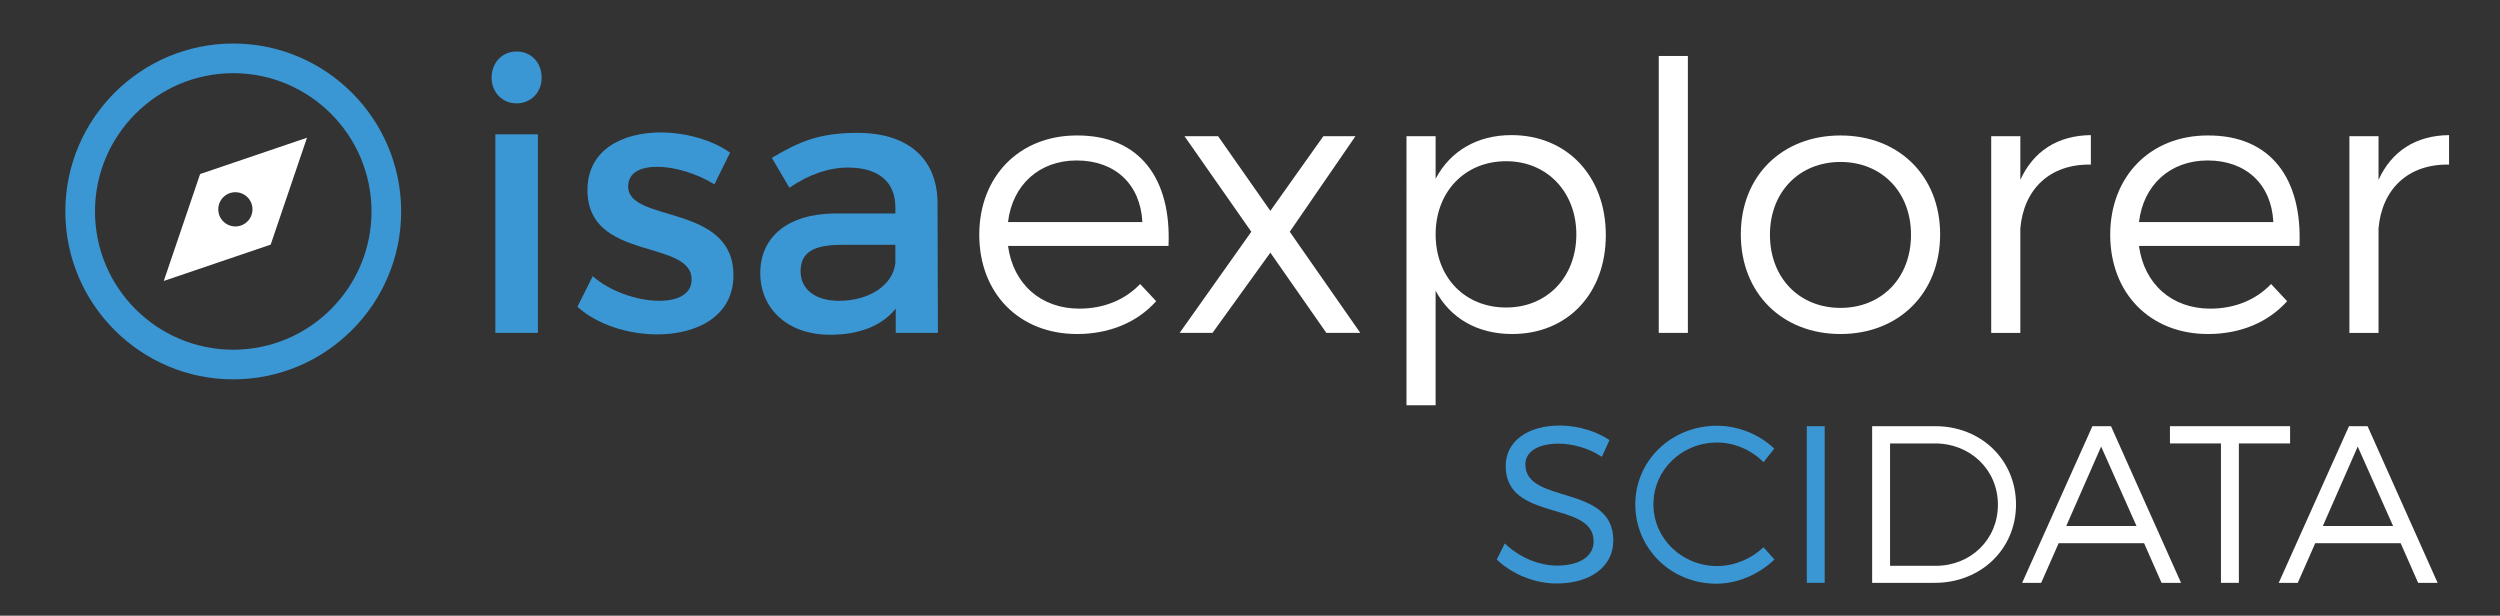 <?xml version="1.0" encoding="utf-8"?>
<!-- Generator: Adobe Illustrator 15.0.2, SVG Export Plug-In  -->
<!DOCTYPE svg PUBLIC "-//W3C//DTD SVG 1.1//EN" "http://www.w3.org/Graphics/SVG/1.1/DTD/svg11.dtd">
<svg version="1.1"
	 xmlns="http://www.w3.org/2000/svg" xmlns:xlink="http://www.w3.org/1999/xlink" xmlns:a="http://ns.adobe.com/AdobeSVGViewerExtensions/3.0/"
	 x="0px" y="0px" width="134px" height="33px" viewBox="-3.502 -2.334 134 33"
	 overflow="visible" enable-background="new -3.502 -2.334 134 33" xml:space="preserve">
<rect x="-3.502" y="-2.334" width="134" height="33" fill="#333333" stroke="none"/>
<defs>
</defs>
<g>
	<g>
		<path fill="#3B97D3" d="M25.53,1.826c0,0.8-0.58,1.38-1.34,1.38c-0.761,0-1.341-0.58-1.341-1.38c0-0.82,0.58-1.4,1.341-1.4
			C24.95,0.426,25.53,1.006,25.53,1.826z M23.049,15.509V4.867h2.28v10.642H23.049z"/>
		<path fill="#3B97D3" d="M35.63,5.847l-0.84,1.7c-0.94-0.58-2.12-0.94-3.061-0.94c-0.9,0-1.561,0.3-1.561,1.06
			c0,1.96,5.661,0.9,5.642,4.761c0,2.18-1.94,3.161-4.081,3.161c-1.561,0-3.221-0.52-4.281-1.48l0.82-1.64
			c0.92,0.82,2.4,1.32,3.561,1.32c0.98,0,1.74-0.34,1.74-1.141c0-2.18-5.601-0.96-5.581-4.801c0-2.161,1.881-3.081,3.921-3.081
			C33.25,4.767,34.67,5.167,35.63,5.847z"/>
		<path fill="#3B97D3" d="M44.51,14.209c-0.761,0.94-1.98,1.4-3.521,1.4c-2.3,0-3.74-1.42-3.74-3.301c0-1.94,1.46-3.181,4.021-3.201
			h3.22v-0.32c0-1.34-0.86-2.14-2.54-2.14c-1.021,0-2.081,0.36-3.141,1.08l-0.94-1.6c1.48-0.88,2.561-1.34,4.581-1.34
			c2.74,0,4.28,1.4,4.3,3.741l0.02,6.981h-2.26V14.209z M44.489,11.769v-0.98h-2.88c-1.5,0-2.2,0.4-2.2,1.42
			c0,0.96,0.78,1.581,2.061,1.581C43.109,13.789,44.369,12.929,44.489,11.769z"/>
		<path fill="#FFFFFF" d="M59.13,10.848h-8.602c0.279,2.061,1.78,3.361,3.82,3.361c1.301,0,2.44-0.46,3.261-1.32l0.86,0.92
			c-1,1.12-2.48,1.76-4.241,1.76c-3.101,0-5.241-2.181-5.241-5.321s2.161-5.321,5.222-5.321C57.609,4.907,59.29,7.268,59.13,10.848z
			 M57.729,9.568c-0.1-2.021-1.46-3.301-3.521-3.301c-2.001,0-3.441,1.3-3.681,3.301H57.729z"/>
		<path fill="#FFFFFF" d="M67.43,4.967h1.72l-3.521,5.121l3.781,5.421h-1.82l-3.001-4.301l-3.101,4.301h-1.761l3.841-5.421
			l-3.581-5.121h1.801l2.801,4.001L67.43,4.967z"/>
		<path fill="#FFFFFF" d="M82.57,10.268c0,3.121-2.04,5.301-5.021,5.301c-1.881,0-3.321-0.86-4.102-2.32v6.141h-1.561V4.967h1.561
			v2.281c0.78-1.48,2.221-2.34,4.062-2.34C80.49,4.907,82.57,7.107,82.57,10.268z M80.99,10.228c0-2.26-1.561-3.921-3.761-3.921
			c-2.221,0-3.781,1.641-3.781,3.921c0,2.301,1.561,3.921,3.781,3.921C79.43,14.149,80.99,12.509,80.99,10.228z"/>
		<path fill="#FFFFFF" d="M85.407,15.509V0.666h1.561v14.843H85.407z"/>
		<path fill="#FFFFFF" d="M100.489,10.228c0,3.161-2.221,5.341-5.341,5.341c-3.121,0-5.342-2.181-5.342-5.341
			c0-3.141,2.221-5.301,5.342-5.301C98.269,4.927,100.489,7.087,100.489,10.228z M91.367,10.248c0,2.321,1.58,3.921,3.781,3.921
			c2.2,0,3.78-1.6,3.78-3.921c0-2.3-1.58-3.901-3.78-3.901C92.947,6.347,91.367,7.948,91.367,10.248z"/>
		<path fill="#FFFFFF" d="M104.788,7.308c0.7-1.541,2-2.38,3.78-2.4v1.58c-2.22-0.04-3.601,1.34-3.78,3.421v5.601h-1.561V4.967
			h1.561V7.308z"/>
		<path fill="#FFFFFF" d="M119.749,10.848h-8.602c0.279,2.061,1.78,3.361,3.82,3.361c1.301,0,2.44-0.46,3.261-1.32l0.86,0.92
			c-1,1.12-2.48,1.76-4.241,1.76c-3.101,0-5.241-2.181-5.241-5.321s2.161-5.321,5.222-5.321
			C118.229,4.907,119.909,7.268,119.749,10.848z M118.349,9.568c-0.1-2.021-1.46-3.301-3.521-3.301c-2.001,0-3.441,1.3-3.681,3.301
			H118.349z"/>
		<path fill="#FFFFFF" d="M123.987,7.308c0.7-1.541,2-2.38,3.78-2.4v1.58c-2.22-0.04-3.601,1.34-3.78,3.421v5.601h-1.561V4.967
			h1.561V7.308z"/>
	</g>
</g>
<g>
	<g>
		<path fill="#3B97D3" d="M82.767,21.254l-0.408,0.899c-0.756-0.503-1.643-0.708-2.314-0.708c-1.079,0-1.787,0.408-1.787,1.115
			c0,2.159,4.726,1.032,4.714,4.078c0,1.403-1.235,2.303-3.035,2.303c-1.223,0-2.422-0.528-3.214-1.284l0.432-0.863
			c0.779,0.755,1.847,1.188,2.795,1.188c1.211,0,1.967-0.492,1.967-1.295c0.012-2.207-4.714-1.031-4.714-4.042
			c0-1.319,1.164-2.17,2.902-2.17C81.075,20.475,82.07,20.786,82.767,21.254z"/>
		<path fill="#3B97D3" d="M91.598,21.71l-0.576,0.731c-0.647-0.66-1.559-1.056-2.482-1.056c-1.895,0-3.418,1.463-3.418,3.311
			c0,1.835,1.523,3.31,3.418,3.31c0.924,0,1.823-0.384,2.482-1.007l0.588,0.659c-0.827,0.78-1.955,1.295-3.118,1.295
			c-2.423,0-4.342-1.883-4.342-4.257c0-2.351,1.943-4.21,4.378-4.21C89.679,20.486,90.794,20.954,91.598,21.71z"/>
		<path fill="#3B97D3" d="M93.342,28.906V20.51h0.959v8.396H93.342z"/>
		<path fill="#FFFFFF" d="M100.239,20.51c2.447,0,4.318,1.811,4.318,4.198s-1.884,4.198-4.354,4.198h-3.358V20.51H100.239z
			 M97.805,27.994h2.447c1.871,0,3.334-1.403,3.334-3.274c0-1.883-1.487-3.286-3.37-3.286h-2.411V27.994z"/>
		<path fill="#FFFFFF" d="M106.841,26.783l-0.936,2.123h-1.02l3.766-8.396h0.996l3.754,8.396h-1.044l-0.936-2.123H106.841z
			 M109.119,21.602l-1.87,4.258h3.766L109.119,21.602z"/>
		<path fill="#FFFFFF" d="M116.501,21.434v7.472h-0.96v-7.472h-2.734V20.51h6.44v0.924H116.501z"/>
		<path fill="#FFFFFF" d="M120.594,26.783l-0.936,2.123h-1.02l3.766-8.396h0.996l3.754,8.396h-1.044l-0.936-2.123H120.594z
			 M122.872,21.602l-1.87,4.258h3.766L122.872,21.602z"/>
	</g>
</g>
<path fill="#3B97D3" d="M9,17.999c-4.962,0-9-4.037-9-9s4.038-9,9-9s9,4.037,9,9S13.962,17.999,9,17.999z M9,1.588
	C4.913,1.588,1.589,4.913,1.589,9S4.913,16.411,9,16.411S16.411,13.086,16.411,9S13.087,1.588,9,1.588z"/>
<path fill="#FFFFFF" d="M7.224,6.994l-1.947,5.73l5.729-1.947l1.947-5.729L7.224,6.994z M9.114,9.803
	c-0.507,0-0.917-0.411-0.917-0.917c0-0.506,0.41-0.917,0.917-0.917c0.506,0,0.917,0.411,0.917,0.917
	C10.031,9.392,9.62,9.803,9.114,9.803z"/>
</svg>
